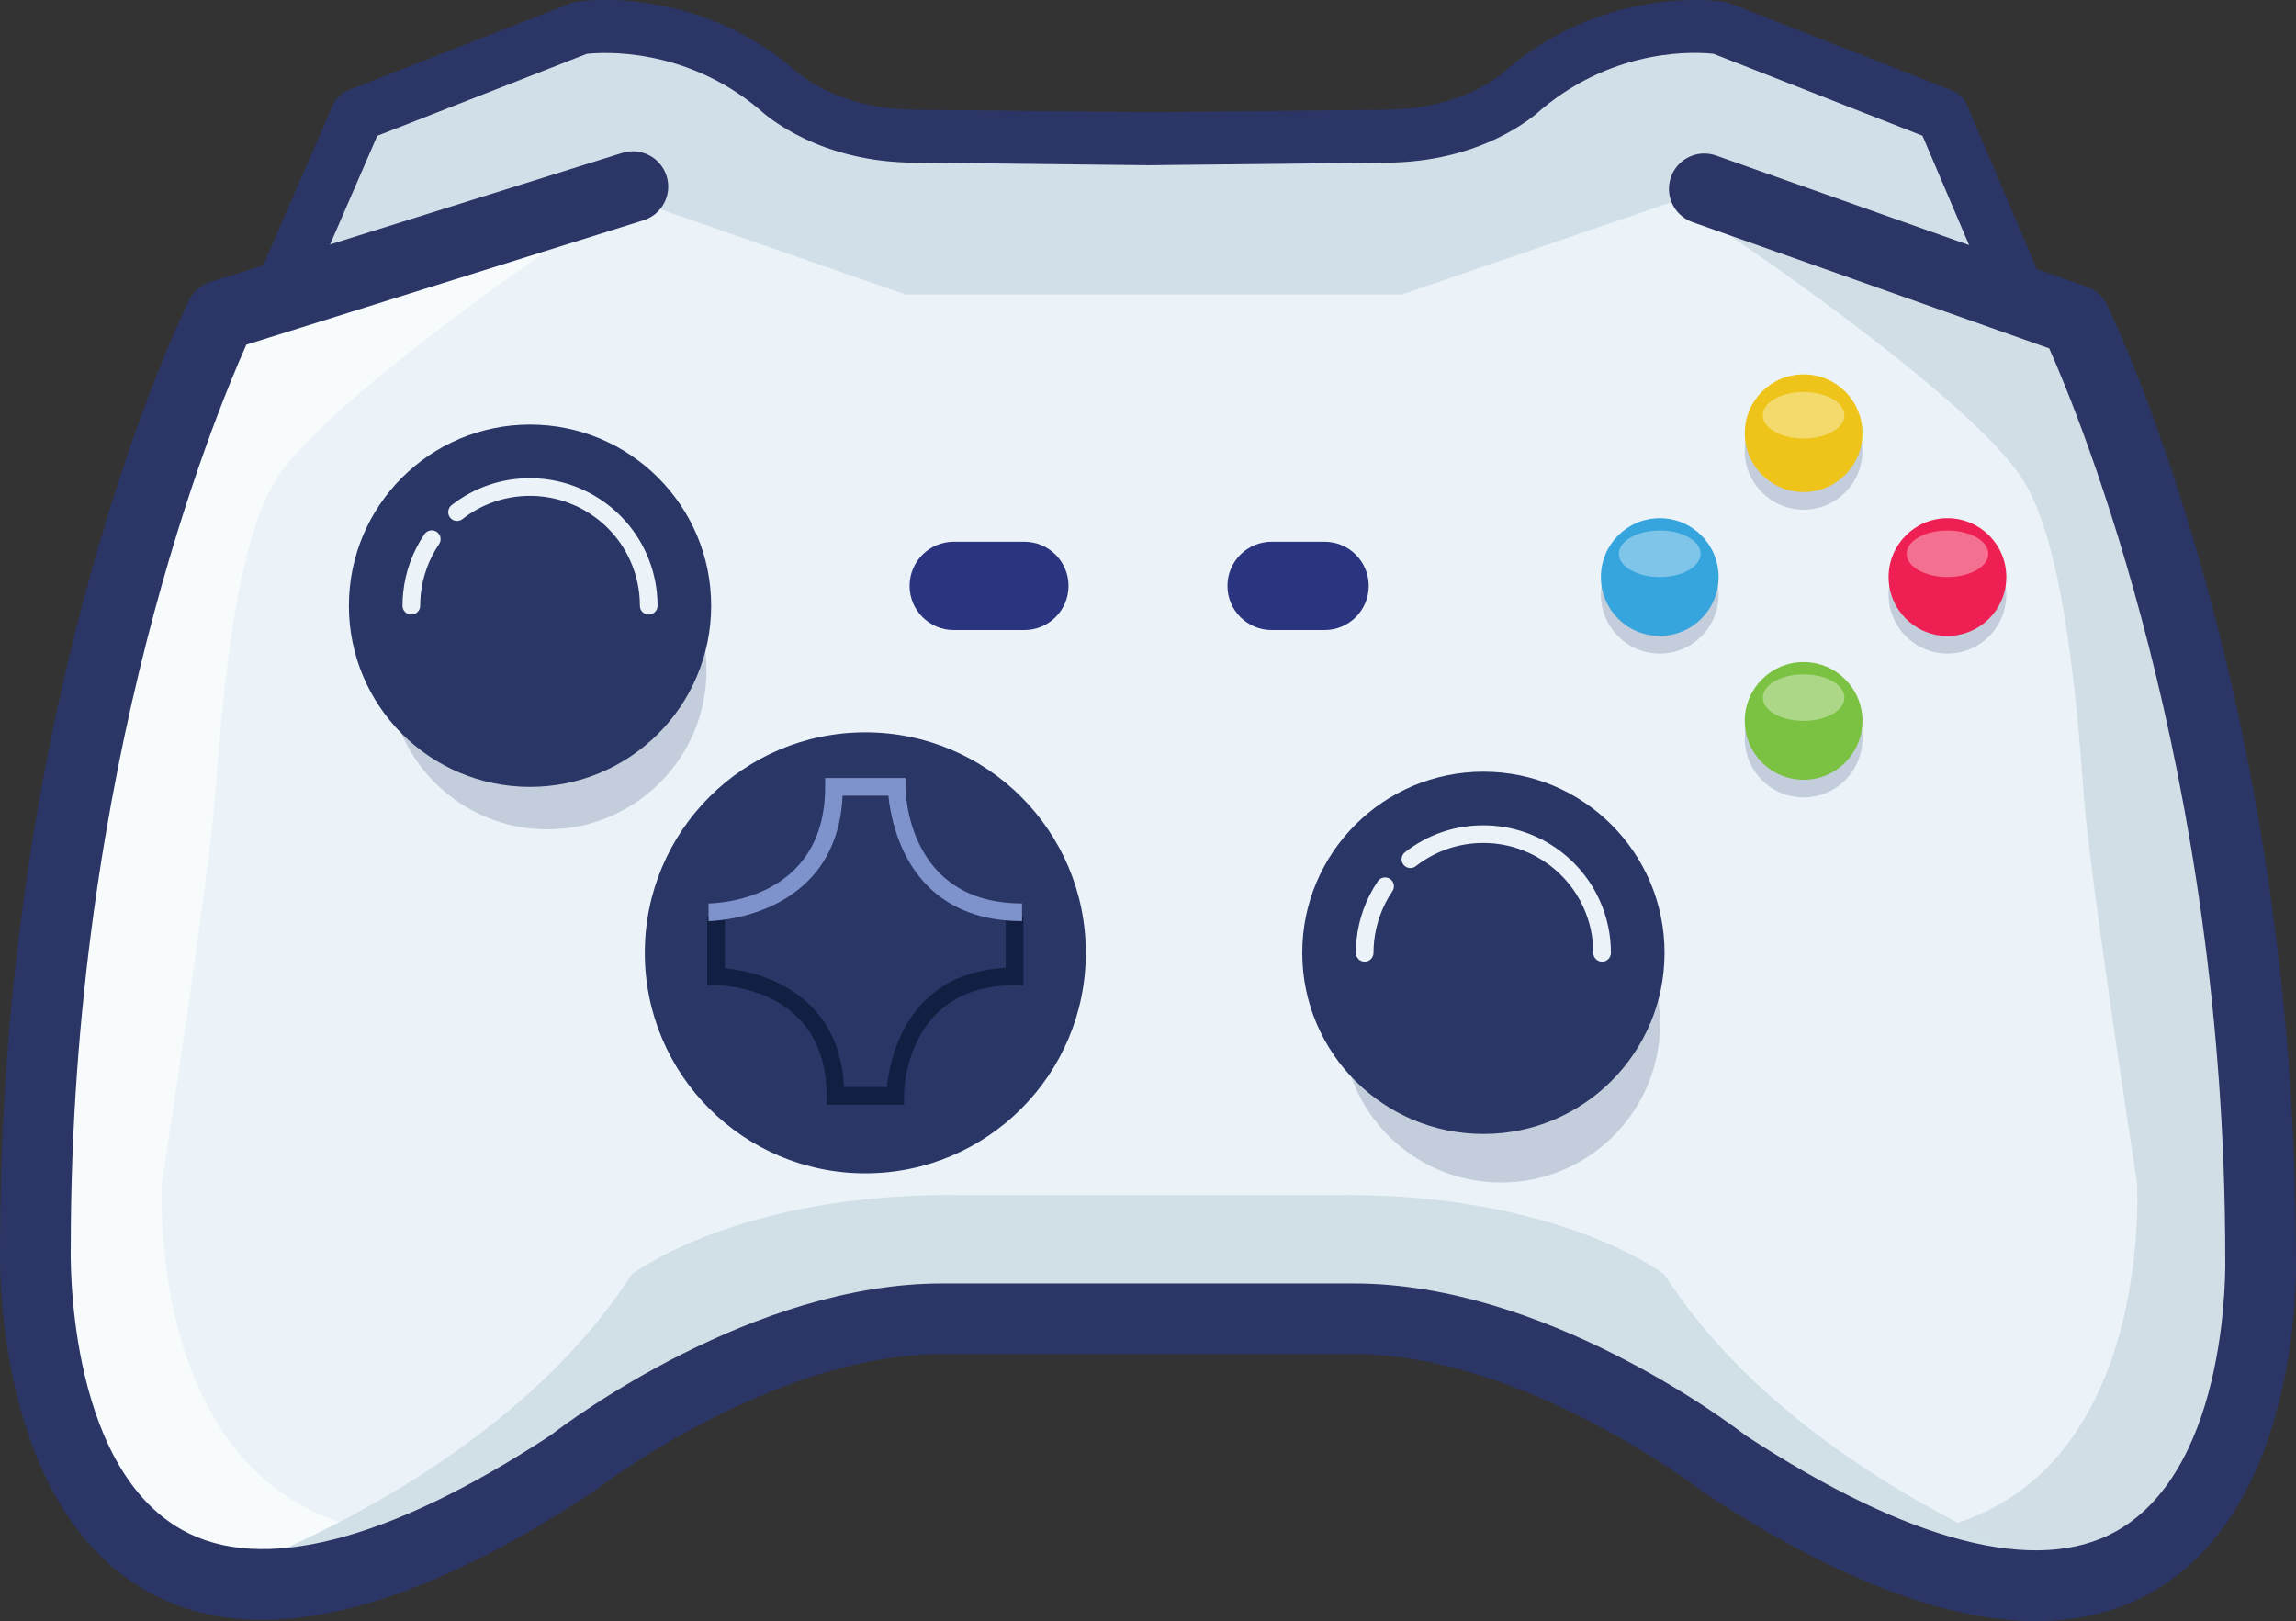 <?xml version="1.0" encoding="utf-8"?>
<!-- Generator: Adobe Illustrator 16.0.0, SVG Export Plug-In . SVG Version: 6.00 Build 0)  -->
<!DOCTYPE svg PUBLIC "-//W3C//DTD SVG 1.1//EN" "http://www.w3.org/Graphics/SVG/1.1/DTD/svg11.dtd">
<svg version="1.1" id="Gamer" xmlns="http://www.w3.org/2000/svg" xmlns:xlink="http://www.w3.org/1999/xlink" x="0px" y="0px"
	 width="130.013px" height="91.799px" viewBox="0 0 130.013 91.799" enable-background="new 0 0 130.013 91.799"
	 xml:space="preserve">
<rect x="0" y="0" width="130.013" height="91.799" fill="#333333" stroke="none"/>
<g>
	<path fill="#D1E0E8" d="M113.859,15.586l-3.864-9.065L97.417,1.586c0,0-5.852-0.945-11.102,3.465c0,0-2.644,2.66-7.894,2.66
		L65.006,7.857L51.881,7.711c-5.25,0-7.911-2.66-7.911-2.66c-5.25-4.41-11.12-3.465-11.12-3.465L20.235,6.521l-3.938,9.065"/>
	<path fill="#2B3666" d="M16.297,17.086c-0.199,0-0.402-0.04-0.597-0.125c-0.76-0.33-1.108-1.214-0.778-1.974l3.938-9.065
		c0.159-0.366,0.458-0.654,0.83-0.799l12.615-4.935c0.099-0.039,0.203-0.067,0.308-0.084c0.268-0.043,6.613-0.998,12.323,3.797
		C44.968,3.931,45,3.96,45.03,3.99c0.085,0.082,2.352,2.221,6.851,2.221l13.142,0.146l13.383-0.146c4.512,0,6.762-2.135,6.855-2.226
		c0.025-0.025,0.063-0.059,0.09-0.082c5.711-4.796,12.038-3.841,12.306-3.797c0.105,0.017,0.209,0.045,0.309,0.084l12.578,4.935
		c0.374,0.147,0.674,0.438,0.832,0.808l3.864,9.065c0.325,0.762-0.029,1.644-0.792,1.968c-0.76,0.323-1.643-0.03-1.968-0.792
		l-3.617-8.487L97.038,3.049c-0.865-0.102-5.474-0.424-9.723,3.121c-0.478,0.448-3.473,3.041-8.894,3.041L65.022,9.357L51.864,9.211
		c-5.411,0-8.421-2.598-8.893-3.04c-4.235-3.535-8.888-3.213-9.745-3.122L21.363,7.691l-3.689,8.493
		C17.428,16.749,16.876,17.086,16.297,17.086z"/>
</g>
<g>
	<path fill="#EBF3F9" d="M96.506,10.692l20.999,7.432c0,0,10.5,21.496,10.5,52.995c0,0,1.167,32.491-30.333,11.784
		c0,0-10.5-8.227-21-8.227H65.006H53.339c-10.5,0-21,8.227-21,8.227C0.84,103.609,2.007,70.618,2.007,70.618
		c0-31.499,10.5-52.745,10.5-52.745l23.333-7.307"/>
</g>
<g>
	<path fill="#D2DEE6" d="M97.84,13.259c0,0,13.916,9.344,16.77,14c2.38,3.882,3.049,13.354,3.396,17.895
		c0.363,4.754,3,21.808,3,21.808s1.417,22.88-18.875,19.714l5.75,2.709l6.625,1.291l5.167-0.872l3.166-1.294l2.334-2.667
		l2.838-4.167v-4l1.162-5.833V65.01l-1.162-12.94l-3.338-16.061l-2.834-9.333l-2.166-5.479l-2.167-4.021l-8.667-2.5l-6.708-2.833
		l-4.813-1.667C97.317,10.176,96.34,12.635,97.84,13.259z"/>
</g>
<g>
	<path fill="#F7FBFC" d="M32.338,13.259c0,0-13.916,9.344-16.77,14c-2.38,3.882-3.049,13.354-3.396,17.895
		c-0.363,4.754-3,21.808-3,21.808s-1.417,22.88,18.875,19.714l-5.75,2.709l-6.625,1.291l-5.167-0.872L7.339,88.51l-2.334-2.667
		l-2.838-4.167v-4l-1.162-5.833V65.01l1.162-12.94l3.338-16.061l2.834-9.333l2.166-5.479l2.167-4.021l8.667-2.5l6.708-2.833
		l4.813-1.667C32.86,10.176,33.838,12.635,32.338,13.259z"/>
</g>
<g opacity="0.2">
	<circle fill="#2A3666" cx="84.999" cy="57.954" r="9.007"/>
</g>
<g opacity="0.2">
	<circle fill="#2A3666" cx="30.999" cy="37.954" r="9.007"/>
</g>
<g opacity="0.2">
	<circle fill="#2A3666" cx="93.985" cy="33.676" r="3.333"/>
</g>
<g opacity="0.2">
	<circle fill="#2A3666" cx="110.277" cy="33.676" r="3.333"/>
</g>
<g opacity="0.2">
	<circle fill="#2A3666" cx="102.131" cy="25.53" r="3.332"/>
</g>
<g opacity="0.2">
	<circle fill="#2A3666" cx="102.131" cy="41.822" r="3.332"/>
</g>
<g>
	<path fill="#D1DFE7" d="M11.925,89.385c0,0,16.206-5.334,23.831-17.209c0,0,6.125-4.75,19-4.5h10.25v7.875l-19.625,0.75
		l-6.915,3.375l-6.71,4.25l-9.625,5.459l-8.375,1.291l-2.469-1.467"/>
</g>
<g>
	<path fill="#D1DFE7" d="M118.086,89.385c0,0-16.205-5.334-23.83-17.209c0,0-6.125-4.75-19-4.5h-10.25v7.875l19.625,0.75
		l6.915,3.375l6.71,4.25l9.625,5.459l8.375,1.291l2.469-1.467"/>
</g>
<g>
	<circle fill="#2A3666" cx="30.013" cy="34.3" r="10.257"/>
</g>
<g>
	<circle fill="#2A3666" cx="83.999" cy="53.954" r="10.257"/>
</g>
<g>
	<circle fill="#2A3666" cx="48.999" cy="53.954" r="12.486"/>
</g>
<g>
	<path fill="#2B347E" d="M58.006,35.676h-4c-1.381,0-2.5-1.119-2.5-2.5s1.119-2.5,2.5-2.5h4c1.381,0,2.5,1.119,2.5,2.5
		S59.387,35.676,58.006,35.676z"/>
</g>
<g>
	<path fill="#2B347E" d="M75.006,35.676h-3c-1.381,0-2.5-1.119-2.5-2.5s1.119-2.5,2.5-2.5h3c1.381,0,2.5,1.119,2.5,2.5
		S76.387,35.676,75.006,35.676z"/>
</g>
<g>
	<polygon fill="#D1E0E8" points="33.631,10.544 51.271,16.676 79.381,16.676 98.381,10.176 	"/>
</g>
<g>
	<path fill="#2B3666" d="M115.295,91.799c-5.138,0-11.402-2.414-18.722-7.226c-0.046-0.029-0.091-0.063-0.134-0.096
		c-0.1-0.078-10.101-7.802-19.768-7.802H53.339c-9.667,0-19.667,7.724-19.767,7.802c-0.043,0.033-0.088,0.066-0.134,0.096
		c-10.69,7.028-19.136,8.889-25.104,5.532c-8.742-4.916-8.348-18.963-8.327-19.558C0.007,39.015,10.276,17.872,10.713,16.987
		c0.242-0.49,0.674-0.859,1.195-1.022l23.333-7.307c1.054-0.328,2.176,0.257,2.506,1.311c0.33,1.054-0.257,2.176-1.311,2.506
		L13.95,19.518c-1.803,4.029-9.943,23.74-9.943,51.101c-0.005,0.19-0.328,12.29,6.296,16.006c4.486,2.516,11.702,0.664,20.873-5.351
		c1.038-0.8,11.439-8.598,22.163-8.598h23.333c10.725,0,21.127,7.799,22.163,8.598c9.254,6.069,16.517,7.945,21.001,5.43
		c6.492-3.644,6.174-15.397,6.17-15.516c-0.001-27.521-8.2-47.481-9.967-51.461l-20.2-7.149c-1.042-0.368-1.587-1.511-1.219-2.553
		c0.369-1.041,1.512-1.585,2.553-1.218l20.999,7.432c0.494,0.175,0.9,0.537,1.13,1.007c0.438,0.895,10.703,22.274,10.703,53.873
		c0.02,0.51,0.411,14.221-8.198,19.066C119.893,91.262,117.719,91.799,115.295,91.799z"/>
</g>
<g>
	<path fill="#EBF3F9" d="M77.277,54.455c-0.276,0-0.5-0.224-0.5-0.5c0-0.25,0.013-0.497,0.038-0.739
		c0.12-1.182,0.536-2.327,1.204-3.313c0.155-0.229,0.467-0.286,0.694-0.134c0.229,0.155,0.288,0.466,0.134,0.694
		c-0.575,0.849-0.935,1.836-1.038,2.854c-0.021,0.21-0.032,0.422-0.032,0.637C77.777,54.231,77.554,54.455,77.277,54.455z"/>
</g>
<g>
	<path fill="#EBF3F9" d="M90.72,54.455c-0.276,0-0.5-0.224-0.5-0.5c0-0.89-0.184-1.748-0.546-2.553
		c-1.003-2.229-3.23-3.669-5.676-3.669c-1.401,0-2.725,0.455-3.825,1.314c-0.215,0.171-0.53,0.132-0.701-0.086
		s-0.132-0.531,0.086-0.701c1.278-1,2.813-1.527,4.44-1.527c2.838,0,5.424,1.672,6.588,4.259c0.421,0.935,0.634,1.932,0.634,2.963
		C91.22,54.231,90.996,54.455,90.72,54.455z"/>
</g>
<g>
	<path fill="#EBF3F9" d="M23.292,34.8c-0.276,0-0.5-0.224-0.5-0.5c0-0.25,0.013-0.497,0.038-0.739
		c0.12-1.182,0.537-2.328,1.205-3.313c0.156-0.228,0.468-0.287,0.695-0.133c0.229,0.155,0.288,0.466,0.133,0.695
		c-0.576,0.849-0.934,1.835-1.038,2.854c-0.022,0.21-0.033,0.422-0.033,0.637C23.792,34.577,23.568,34.8,23.292,34.8z"/>
</g>
<g>
	<path fill="#EBF3F9" d="M36.734,34.8c-0.276,0-0.5-0.224-0.5-0.5c0-0.889-0.184-1.748-0.546-2.553
		c-1.002-2.229-3.23-3.669-5.676-3.669c-1.401,0-2.724,0.455-3.825,1.315c-0.219,0.169-0.533,0.13-0.702-0.086
		c-0.17-0.218-0.131-0.532,0.086-0.702c1.278-0.999,2.814-1.527,4.441-1.527c2.838,0,5.424,1.672,6.588,4.259
		c0.42,0.935,0.634,1.931,0.634,2.963C37.234,34.577,37.011,34.8,36.734,34.8z"/>
</g>
<g>
	<circle fill="#37A5DD" cx="93.985" cy="32.676" r="3.333"/>
</g>
<g>
	<circle fill="#EE2053" cx="110.277" cy="32.676" r="3.333"/>
</g>
<g>
	<circle fill="#EEC41A" cx="102.131" cy="24.53" r="3.332"/>
</g>
<g>
	<circle fill="#7BC142" cx="102.131" cy="40.822" r="3.332"/>
</g>
<g opacity="0.36">
	<ellipse fill="#FFFFFF" cx="102.131" cy="23.515" rx="2.313" ry="1.318"/>
</g>
<g opacity="0.36">
	<ellipse fill="#FFFFFF" cx="110.277" cy="31.357" rx="2.313" ry="1.318"/>
</g>
<g opacity="0.36">
	<ellipse fill="#FFFFFF" cx="102.131" cy="39.503" rx="2.313" ry="1.318"/>
</g>
<g opacity="0.36">
	<ellipse fill="#FFFFFF" cx="93.984" cy="31.357" rx="2.313" ry="1.318"/>
</g>
<g>
	<path fill="#121F42" d="M51.189,62.553h-4.382v-0.5c0-6.188-6.004-6.26-6.26-6.26h-0.5v-3.881h1v2.914
		c1.596,0.161,6.474,1.115,6.748,6.727h2.427c0.162-1.596,1.115-6.474,6.727-6.748v-2.893h1v3.881h-0.5
		c-6.188,0-6.26,6.004-6.26,6.26V62.553z"/>
</g>
<g>
	<path fill="#7E93CB" d="M57.874,52.157c-6.369,0-7.401-5.407-7.568-7.1h-2.594c-0.327,7.017-7.514,7.1-7.588,7.1l-0.001-1
		c0.27-0.001,6.601-0.095,6.601-6.6v-0.5h4.549l0.001,0.499c0.001,0.27,0.095,6.601,6.6,6.601V52.157z"/>
</g>
</svg>
